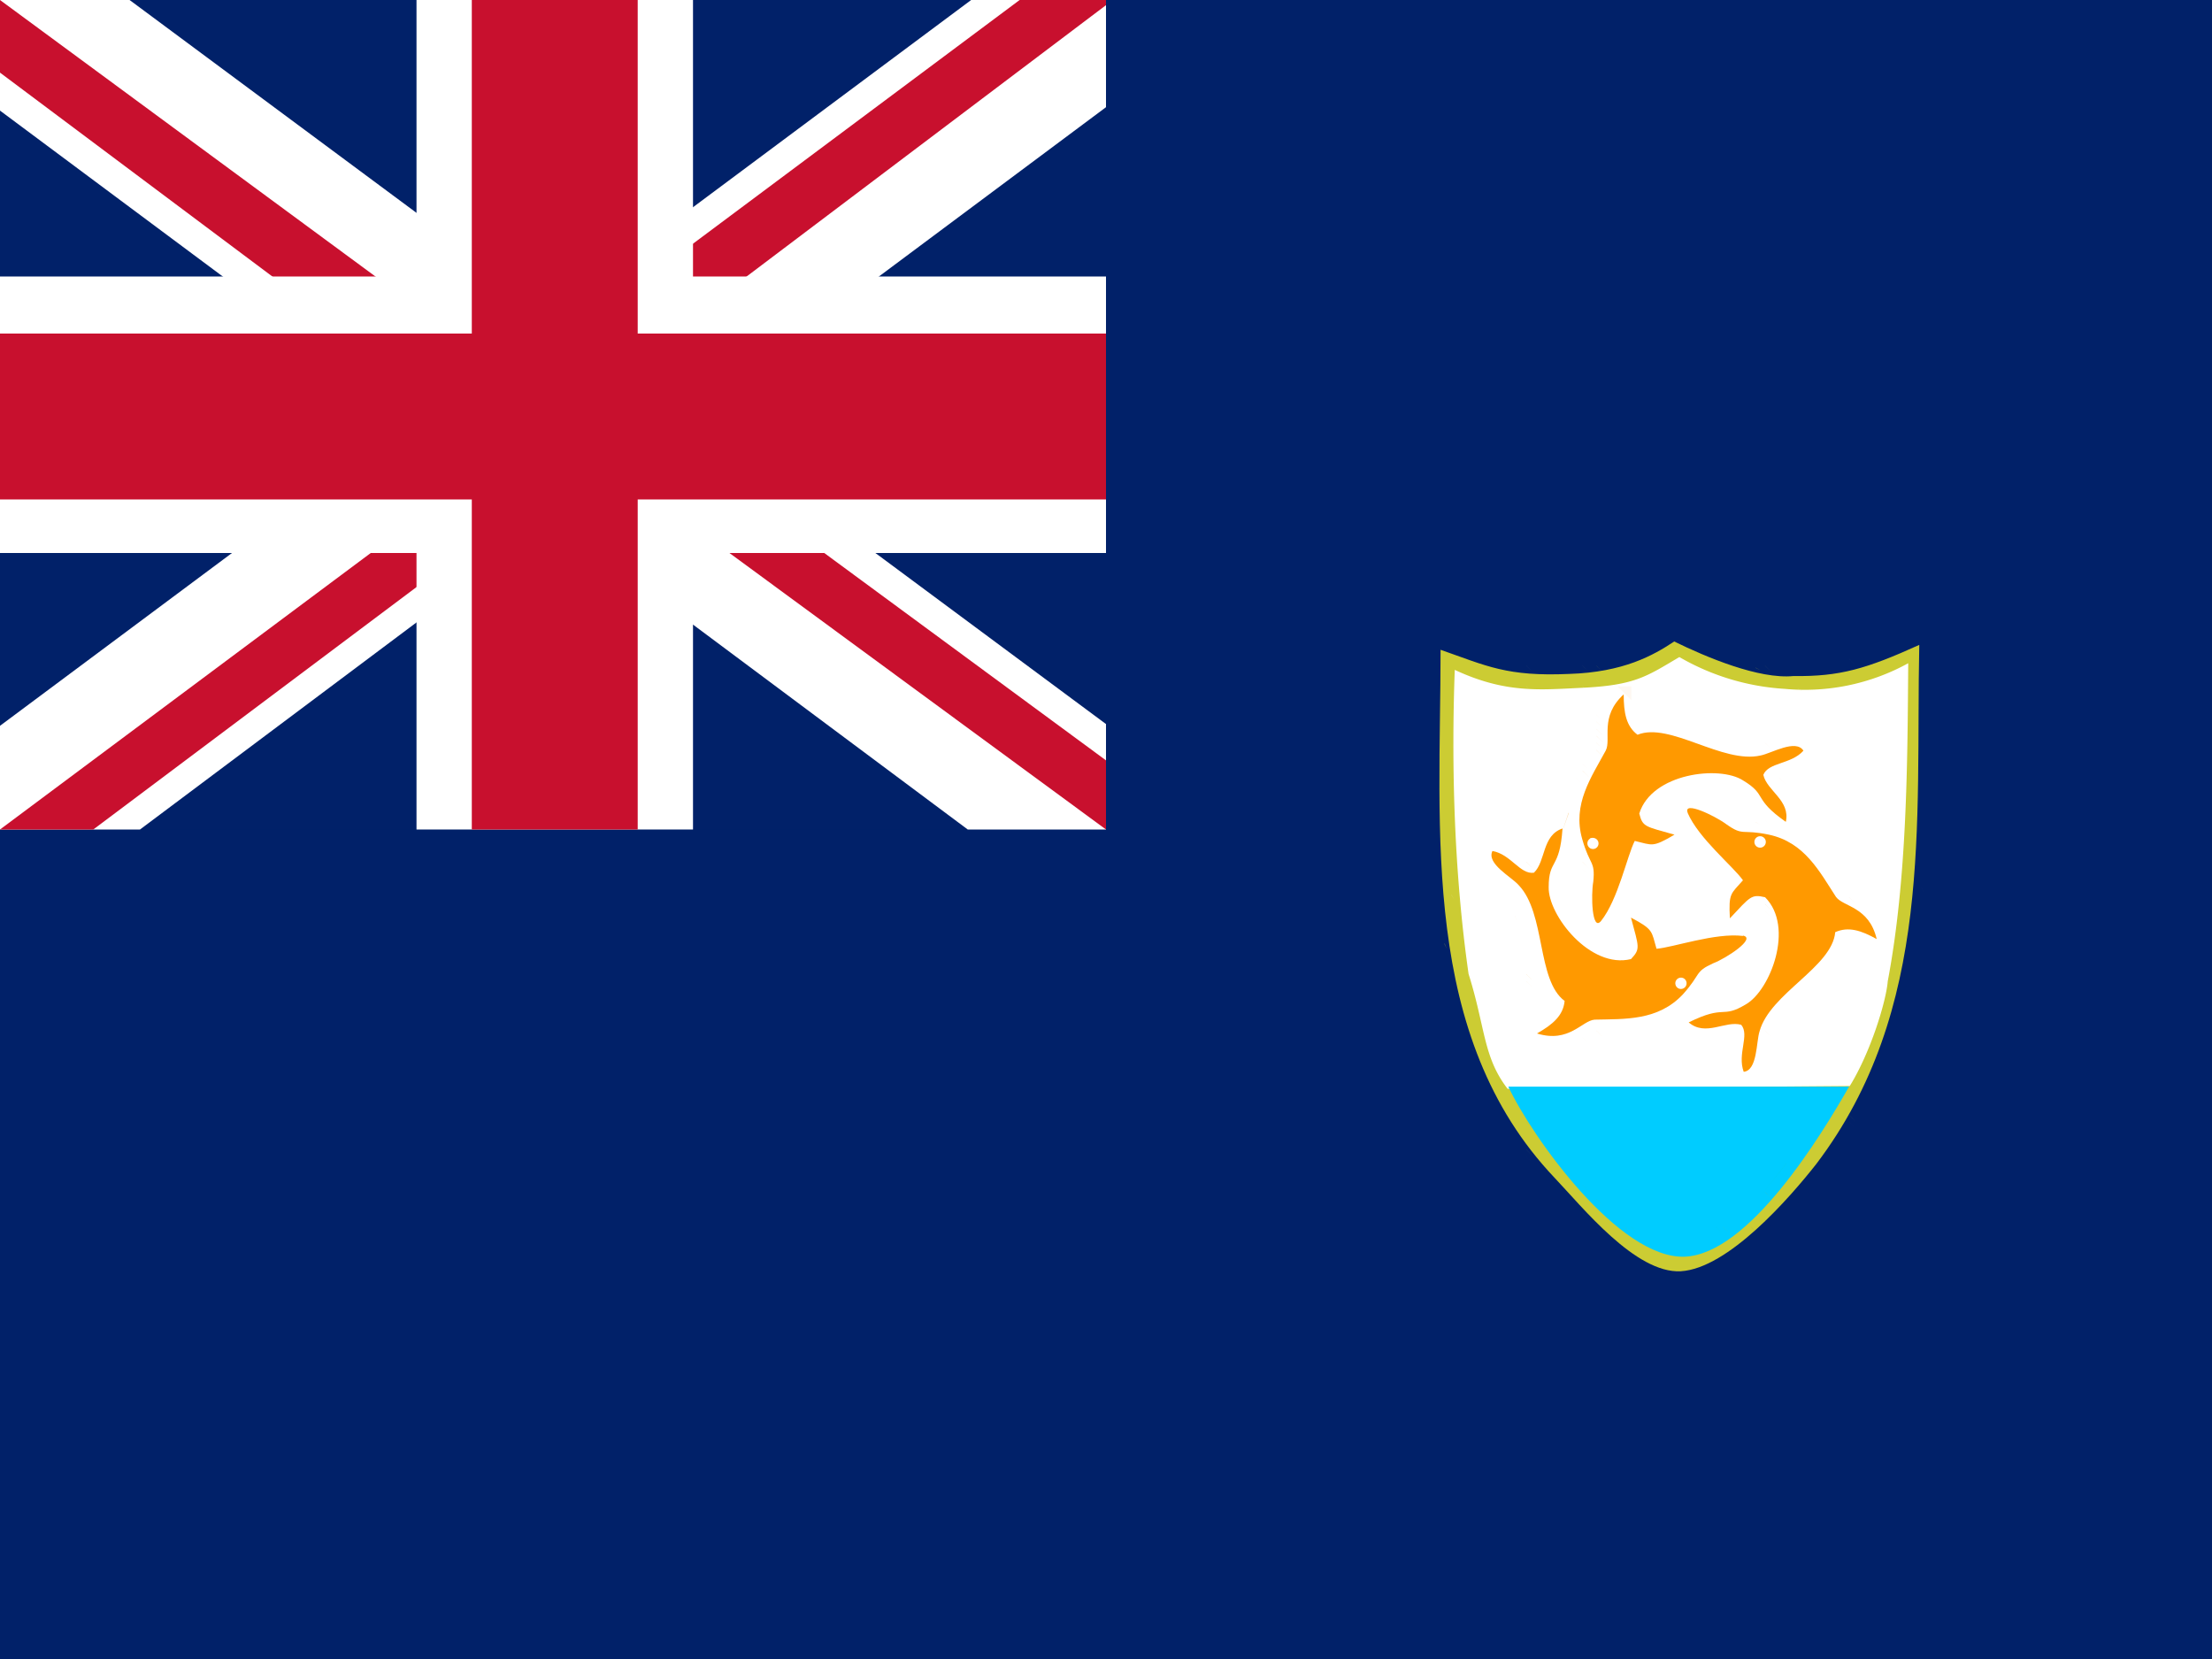 <svg xmlns="http://www.w3.org/2000/svg" width="24" height="18" fill="none"><rect width="100%" height="100%" fill="#808080" stroke="none"/><g clip-path="url(#a)"><path fill="#012169" d="M0 0h24v18H0V0Z"/><path fill="#CC3" d="M15.63 7.05c0 1.972-.225 4.189 1.238 5.73.3.315.877 1.039 1.368 1.013.514-.03 1.178-.792 1.47-1.163 1.275-1.68 1.077-3.683 1.118-5.633-.574.26-.863.345-1.365.338-.375.037-.949-.206-1.294-.375-.225.15-.551.334-1.14.352-.675.03-.892-.086-1.395-.262Z"/><path fill="#53527C" d="m15.952 7.072.075.075-.075-.075Z"/><path fill="#fff" d="M15.784 7.268c-.038 1.035-.008 2.197.15 3.3.183.58.157.9.423 1.245l3.713-.03c.225-.364.394-.915.412-1.137.21-1.113.214-2.347.222-3.45a2.325 2.325 0 0 1-1.34.278 2.587 2.587 0 0 1-1.143-.345c-.356.21-.48.307-1.065.334-.457.022-.825.06-1.372-.195Z"/><path fill="#32327B" d="m20.063 7.147.075.075-.076-.075Z"/><path fill="#667" d="m16.56 7.223.076.075-.075-.075Z"/><path fill="#737370" d="m17.17 7.223.076.075-.075-.075Z"/><path fill="#A4A43D" d="m17.32 7.223.076.075-.075-.075Zm1.726.022.052.026-.048-.026h-.004Z"/><path fill="#808067" d="m19.15 7.223.076.075-.075-.075Z"/><path fill="#E0DEA1" d="m15.952 7.297.075.075-.075-.075Z"/><path fill="#DDDC7A" d="m17.32 7.373.076.075-.075-.075Z"/><path fill="#E1E18C" d="m20.063 7.373.075.075-.076-.075Z"/><path fill="#F2F1D7" d="m16.56 7.447.076.075-.075-.075Z"/><path fill="#F2F1D2" d="m17.07 7.474.049.026-.05-.026Z"/><path fill="#FBFAF2" d="m17.17 7.447.076.075-.075-.075Z"/><path fill="#FEF8F1" d="m17.55 7.447.15.15v-.15h-.15Z"/><path fill="#E5E59D" d="m19.508 7.474.048.026-.052-.026h.004Z"/><path fill="#FAE3C9" d="m17.32 7.755.076.075-.075-.075Zm.308 0 .075.075-.075-.075Z"/><path fill="#F9D099" d="m17.32 7.83.076.075-.075-.075Z"/><path fill="#FACA88" d="m17.32 7.909.076.075-.075-.075Z"/><path fill="#F6F6E4" d="m15.724 7.984.075.075-.075-.075Z"/><path fill="#FBC477" d="m17.32 7.984.076.075-.075-.075Z"/><path fill="#FBBE66" d="m18.844 7.984.075.075-.075-.075Z"/><path fill="#F8DCBB" d="m18.923 7.984.075.075-.075-.075Z"/><path fill="#FACA88" d="m17.32 8.059.076.075-.075-.075Z"/><path fill="#F8DCBB" d="m19.15 8.059.076.075-.075-.075Z"/><path fill="#FE9F11" d="m17.32 8.138.076.075-.075-.075Z"/><path fill="#FAE3C9" d="m17.17 8.288.076.075-.075-.075Z"/><path fill="#FCB144" d="m17.17 8.362.076.075-.075-.075Z"/><path fill="#FCF1E4" d="m17.096 8.438.075.074-.075-.075Z"/><path fill="#FBBE66" d="m18.007 8.438.075.074-.075-.075Z"/><path fill="#F9D099" d="m19.073 8.438.075.074-.075-.075Z"/><path fill="#FAE3C9" d="m19.301 8.438.075.074-.075-.075Z"/><path fill="#FCF1E4" d="m19.15 8.587.076.075-.075-.075Z"/><path fill="#FACA88" d="m17.022 8.82-.08.225.076-.225h.004Z"/><path fill="#FAE3C9" d="m19.046 8.921.052.027-.048-.027h-.004Z"/><path fill="#FEF8F1" d="m19.15 8.895.076.075-.075-.075Z"/><path fill="#FDAB33" d="m19.15 9.049.076.075-.075-.075Z"/><path fill="#FBC477" d="m17.17 9.203.076.075-.075-.075Z"/><path fill="#FEA522" d="m16.56 9.353.076.075-.075-.075Z"/><path fill="#FBBE66" d="m17.17 9.353.076.075-.075-.075Z"/><path fill="#FCF1E4" d="m17.17 9.431.076.075-.075-.075Z"/><path fill="#58587B" d="m20.85 9.634.026.049-.026-.05Z"/><path fill="#D9D868" d="m15.746 9.709.03.052-.026-.052h-.004Z"/><path fill="#F9D099" d="m20.063 9.735.075.075-.076-.075Z"/><path fill="#FCB144" d="m19.15 9.81.076.075-.075-.075Z"/><path fill="#FCB755" d="m16.436 9.938.023.052-.023-.053Z"/><path fill="#FBEAD6" d="m19.15 9.885.076.075-.075-.075Z"/><path fill="#FDAB33" d="m17.32 9.96.076.075-.075-.075Z"/><path fill="#FEF8F1" d="m20.063 10.114.075.075-.076-.075Z"/><path fill="#A4A43D" d="m15.67 10.237.027.057-.022-.053-.004-.004Z"/><path fill="#FE9F11" d="m17.17 10.421.076.075-.075-.075Z"/><path fill="#FBC477" d="m17.32 10.421.076.075-.075-.075Z"/><path fill="#FE9F11" d="m16.56 10.571.076.075-.075-.075Z"/><path fill="#F8DCBB" d="m16.56 10.646.076.075-.075-.075Z"/><path fill="#F2F1D2" d="m15.952 10.8.075.075-.075-.075Z"/><path fill="#FDAB33" d="m19.15 10.8.076.075-.075-.075Z"/><path fill="#E5E59D" d="m15.952 10.875.075.075-.075-.075Z"/><path fill="#D4D456" d="m15.952 10.95.075.075-.075-.075Z"/><path fill="#F9D099" d="m17.32 11.182.076.075-.075-.075Z"/><path fill="#F9D6AA" d="m19.15 11.182.076.075-.075-.075Z"/><path fill="#FCF1E4" d="m17.17 11.257.076.075-.075-.075Z"/><path fill="#A4A43D" d="m15.975 11.385.03.049-.03-.05Z"/><path fill="#58587B" d="m15.952 11.486.075.075-.075-.075Z"/><path fill="#1B1B74" d="m15.952 11.562.075.075-.075-.075Z"/><path fill="#FBFAF2" d="m20.063 11.636.075.075-.076-.075Z"/><path fill="#E5E59D" d="m20.063 11.715.075.075-.076-.075Z"/><path fill="#0CF" d="M16.365 11.79c.262.555 1.2 1.868 1.912 1.845.698-.026 1.482-1.313 1.785-1.845h-3.697Z"/><path fill="#0E0E6E" d="m20.212 11.944.075.075-.075-.075Zm-4.03.075.074.075-.075-.075Z"/><path fill="#0DC9C1" d="m16.56 12.098.076.075-.075-.075Z"/><path fill="#8D8D5B" d="m20.063 12.098.075.075-.076-.075Z"/><path fill="#74B166" d="m16.56 12.172.076.075-.075-.075Z"/><path fill="#262678" d="m20.063 12.172.075.075-.076-.075Z"/><path fill="#8D8D5B" d="m16.56 12.473.076.075-.075-.075Z"/><path fill="#1B1B74" d="m16.56 12.551.076.075-.075-.075Z"/><path fill="#0DC9C1" d="m19.38 12.626-.307.383.311-.386-.004.003Z"/><path fill="#42BB92" d="m17.17 12.855.076.075-.075-.075Z"/><path fill="#96B247" d="m19.15 12.934.076.075-.075-.075Z"/><path fill="#68B070" d="m17.32 13.009.076.075-.075-.075Z"/><path fill="#49497D" d="m17.17 13.159.076.075-.075-.075Z"/><path fill="#0E0E6E" d="m19.15 13.237.076.075-.075-.075Z"/><path fill="#262678" d="m17.32 13.313.076.074-.075-.075Z"/><path fill="#ADB333" d="m17.625 13.313.075.074-.075-.075Z"/><path fill="#42BB92" d="m17.7 13.313.075.074-.075-.075Z"/><path fill="#0DC9C1" d="m18.619 13.313.075.074-.075-.075Z"/><path fill="#96B247" d="m18.694 13.313.075.074-.075-.075Z"/><path fill="#6E6C70" d="m18.998 13.313.075.074-.075-.075Z"/><path fill="#F90" d="M18.311 8.82c.12.278.495.581.6.731-.131.15-.157.135-.142.413.225-.24.232-.263.382-.229.323.323.056 1.013-.21 1.163-.266.16-.217-.004-.619.195.184.157.398-.023.57.026.094.112-.045.315.027.51.15-.015.135-.326.172-.439.113-.412.788-.697.821-1.076.143-.064.282-.019.45.075-.082-.353-.363-.349-.442-.458-.18-.277-.341-.592-.728-.675-.3-.063-.273.02-.46-.112-.12-.09-.477-.263-.42-.124Z"/><path fill="#fff" fill-rule="evenodd" d="M19.159 9.135a.062.062 0 1 1-.124 0 .062.062 0 0 1 .124 0Z" clip-rule="evenodd"/><path fill="#F90" d="M17.37 9.994c.187-.233.285-.713.367-.87.195.045.188.075.431-.068-.318-.09-.345-.082-.382-.229.135-.438.87-.525 1.125-.36.27.162.101.195.465.45.052-.232-.206-.337-.244-.51.056-.138.3-.112.435-.262-.082-.131-.349.03-.465.052-.412.094-.986-.367-1.335-.225-.124-.093-.15-.24-.15-.438-.266.243-.131.487-.195.61-.157.29-.364.582-.255.96.083.293.143.233.12.462-.026.146-.015.544.083.428Z"/><path fill="#fff" fill-rule="evenodd" d="M17.25 9.097c.034-.015.072-.003.087.027a.06.06 0 0 1-.101.064.06.06 0 0 1 .018-.09h-.004Z" clip-rule="evenodd"/><path fill="#F90" d="M18.911 10.155c-.3-.037-.754.124-.938.139-.056-.192-.03-.207-.277-.338.086.323.105.338 0 .45-.443.109-.9-.476-.893-.78 0-.311.12-.187.15-.637-.224.075-.18.356-.31.48-.15.022-.248-.199-.45-.236-.068.138.205.28.284.37.296.308.195 1.032.499 1.257-.015.158-.127.255-.3.353.349.108.488-.14.626-.15.33-.008.686.014.957-.274.202-.225.123-.244.33-.338.138-.052.472-.27.322-.3v.004Z"/><path fill="#fff" fill-rule="evenodd" d="M18.206 10.721a.06.06 0 0 1-.027-.038.06.06 0 0 1 .007-.046.062.062 0 0 1 .038-.028.062.062 0 0 1 .046.007.062.062 0 0 1 .02.085.061.061 0 0 1-.084.02Z" clip-rule="evenodd"/><path fill="#012169" d="M0 0h12v9H0V0Z"/><path fill="#fff" d="m1.406 0 4.575 3.394L10.537 0H12v1.163L7.5 4.518 12 7.856V9h-1.5L6 5.644 1.519 9H0V7.875l4.481-3.338L0 1.2V0h1.406Z"/><path fill="#C8102E" d="M7.95 5.269 12 8.25V9L6.919 5.269H7.95Zm-3.45.375.112.656-3.6 2.7H0l4.5-3.356ZM12 0v.056L7.331 3.581l.038-.825L11.063 0H12ZM0 0l4.481 3.3H3.356L0 .788V0Z"/><path fill="#fff" d="M4.519 0v9h3V0h-3ZM0 3v3h12V3H0Z"/><path fill="#C8102E" d="M0 3.619v1.8h12v-1.8H0ZM5.119 0v9h1.8V0h-1.8Z"/></g><defs><clipPath id="a"><path fill="#fff" d="M0 0h24v18H0z"/></clipPath></defs></svg>